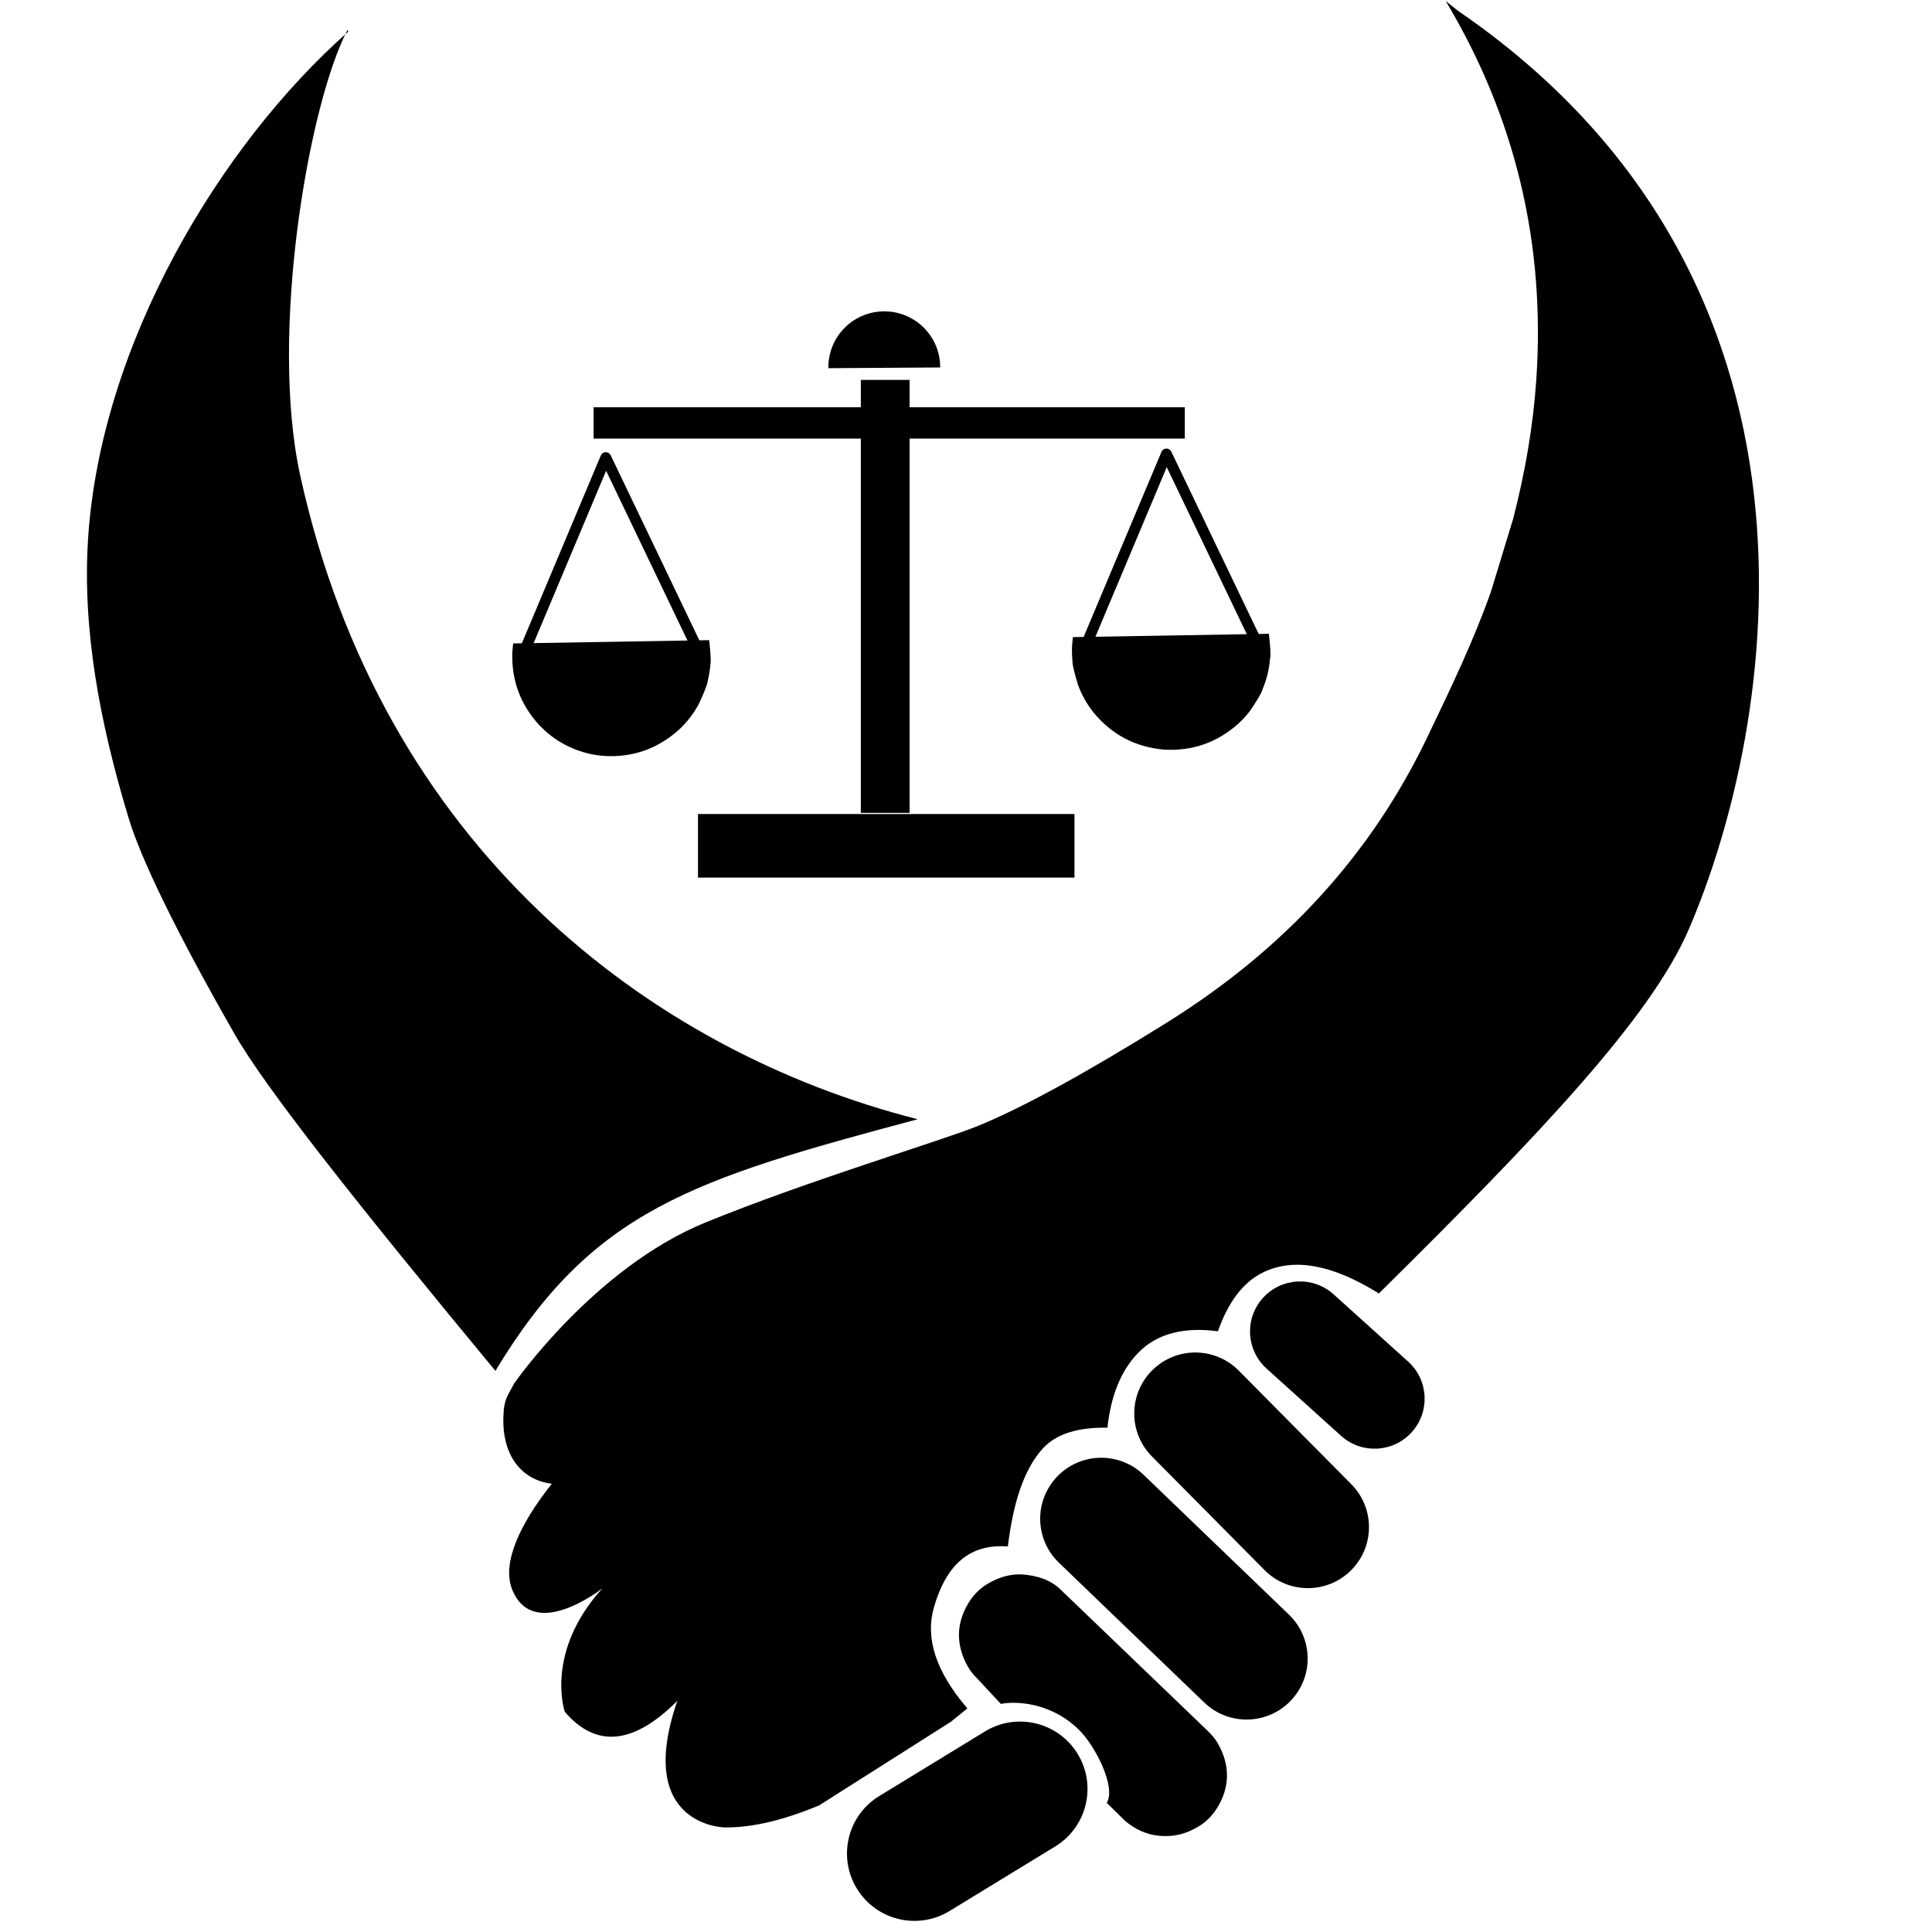 <svg xmlns="http://www.w3.org/2000/svg" xmlns:xlink="http://www.w3.org/1999/xlink" width="500" zoomAndPan="magnify" viewBox="0 0 375 375" height="500" preserveAspectRatio="xMidYMid meet" version="1.0"><path fill="#000000" d="M 115.215 79.047 L 229.969 79.047 C 229.969 81.074 229.969 83.098 229.969 85.125 C 191.719 85.125 153.465 85.125 115.215 85.125 C 115.215 83.098 115.215 81.074 115.215 79.047 " fill-opacity="1" fill-rule="nonzero"/><path fill="#000000" d="M 167.086 73.738 L 176.551 73.738 C 176.551 101.754 176.551 129.77 176.551 157.781 C 173.395 157.781 170.242 157.781 167.086 157.781 C 167.086 129.77 167.086 101.754 167.086 73.738 " fill-opacity="1" fill-rule="nonzero"/><path fill="#000000" d="M 135.477 157.996 L 208.555 157.996 C 208.555 162.113 208.555 166.227 208.555 170.344 C 184.195 170.344 159.836 170.344 135.477 170.344 C 135.477 166.227 135.477 162.109 135.477 157.996 " fill-opacity="1" fill-rule="nonzero"/><path fill="#000000" d="M 99.605 124.891 L 99.449 126.453 C 99.223 131.949 100.973 136.727 104.699 140.781 L 105.828 141.871 C 106.609 142.574 107.441 143.203 108.324 143.766 C 109.211 144.332 110.137 144.816 111.102 145.23 C 113.043 146.059 115.066 146.555 117.172 146.723 C 122.719 147.078 127.586 145.387 131.773 141.645 C 133.348 140.184 134.641 138.508 135.656 136.617 C 136.773 134.203 137.344 132.719 137.367 132.164 C 137.625 131.129 137.793 130.082 137.875 129.02 C 138.027 128.484 137.949 126.895 137.648 124.254 L 99.605 124.891 " fill-opacity="1" fill-rule="nonzero"/><path fill="#000000" d="M 100.02 127.891 L 116.617 88.41 C 116.777 88.031 117.145 87.781 117.559 87.77 C 117.973 87.762 118.352 87.992 118.531 88.363 L 136.477 125.816 C 136.727 126.34 136.508 126.965 135.984 127.215 C 135.461 127.465 134.836 127.242 134.586 126.723 L 116.637 89.27 L 118.551 89.223 L 101.953 128.703 C 101.727 129.234 101.113 129.484 100.578 129.262 C 100.043 129.039 99.793 128.422 100.02 127.891 Z M 100.02 127.891 " fill-opacity="1" fill-rule="nonzero"/><path fill="#000000" d="M 208.246 123.664 L 208.094 125.223 C 208.035 126.27 208.062 127.312 208.172 128.355 C 208.125 128.902 208.477 130.426 209.238 132.93 C 209.965 134.91 210.988 136.723 212.312 138.367 C 215.828 142.602 220.332 144.977 225.816 145.492 C 231.363 145.852 236.23 144.156 240.418 140.414 C 241.199 139.691 241.918 138.906 242.566 138.062 C 244.066 135.867 244.875 134.496 244.992 133.953 C 245.844 131.984 246.352 129.93 246.52 127.789 C 246.668 127.254 246.594 125.664 246.289 123.023 L 208.246 123.664 " fill-opacity="1" fill-rule="nonzero"/><path fill="#000000" d="M 208.836 127.188 L 225.438 87.711 C 225.598 87.328 225.965 87.078 226.379 87.066 C 226.789 87.059 227.172 87.289 227.348 87.664 L 245.297 125.113 C 245.547 125.637 245.328 126.262 244.805 126.512 C 244.281 126.762 243.656 126.539 243.406 126.02 L 225.457 88.566 L 227.371 88.52 L 210.77 128 C 210.547 128.531 209.934 128.785 209.398 128.559 C 208.863 128.336 208.613 127.723 208.836 127.188 Z M 208.836 127.188 " fill-opacity="1" fill-rule="nonzero"/><path fill="#000000" d="M 160.777 71.465 L 160.801 70.566 C 161.059 67.418 162.406 64.836 164.84 62.816 C 165.785 62.059 166.824 61.477 167.965 61.066 C 168.531 60.863 169.109 60.707 169.703 60.602 C 170.293 60.496 170.891 60.438 171.492 60.43 L 172.391 60.453 C 173.582 60.543 174.707 60.805 175.762 61.242 L 176.543 61.598 C 177.055 61.855 177.539 62.152 178.004 62.488 C 178.469 62.824 178.906 63.195 179.312 63.602 C 181.406 65.75 182.465 68.324 182.496 71.324 L 160.777 71.465 " fill-opacity="1" fill-rule="nonzero"/><path fill="#000000" d="M 67.602 6.133 C 42.559 28.273 19.516 66.891 17.094 104.586 C 15.969 122.09 19.305 140.105 24.984 158.855 C 27.328 166.586 34.008 180.559 45.559 200.75 C 51.59 211.285 69.375 233.719 96.16 266.086 C 114.988 234.848 134.367 228.926 178.129 217.242 C 126.059 204.02 74.09 164.332 58.281 92.328 C 52.172 64.516 60.008 19.93 67.445 5.82 Z M 67.602 6.133 " fill-opacity="1" fill-rule="nonzero"/><path fill="#000000" d="M 280.617 0.195 L 280.617 0.203 C 294.121 22.773 299.996 47.289 298.191 73.742 C 297.59 82.547 296.07 91.551 293.688 100.746 L 289.441 114.684 C 286.164 124.07 281.66 133.48 276.891 143.391 C 266.215 165.562 249.676 184.043 226.402 198.535 C 210.93 208.172 198.809 214.832 189.988 218.473 C 183.113 221.312 156.691 229.18 136.816 237.332 C 115.289 246.16 99.789 268.535 99.789 268.535 C 98.633 270.859 97.746 271.418 97.695 275.406 C 97.598 283.25 101.84 287.379 107.105 287.992 C 100.879 295.848 97.336 303.449 99.434 308.574 C 103.625 318.832 116.922 308.293 116.922 308.293 C 105.645 320.723 109.625 332.258 109.625 332.258 C 115.699 339.352 122.98 338.641 131.469 330.133 C 123.078 354.461 140.621 354.699 140.621 354.699 C 146.203 354.773 152.312 353.184 158.953 350.449 L 184.57 334.195 L 187.766 331.602 C 181.551 324.352 179.57 317.859 181.281 311.957 C 183.707 303.586 188.309 299.605 195.625 300.176 C 196.648 291.711 198.723 285.25 202.348 281.219 C 205.035 278.227 209.398 277.012 214.953 277.117 C 215.594 271.168 217.43 266.195 220.895 262.609 C 224.582 258.793 229.895 257.531 236.398 258.402 C 238.383 252.77 241.27 248.848 245.215 246.949 C 251.246 244.043 258.77 245.52 267.637 251.062 C 298.75 220.305 320.414 197.531 327.793 180.383 C 344.785 140.871 359.504 54.453 282.934 2.055 Z M 280.617 0.195 " fill-opacity="1" fill-rule="nonzero"/><path fill="#000000" d="M 258.859 251.234 L 273.32 264.285 C 277.301 267.879 277.609 274.016 274.012 277.992 C 270.418 281.969 264.273 282.281 260.293 278.688 L 245.832 265.633 C 241.852 262.039 241.539 255.902 245.137 251.926 C 248.734 247.949 254.879 247.641 258.859 251.234 Z M 258.859 251.234 " fill-opacity="1" fill-rule="nonzero"/><path fill="#000000" d="M 240.434 266.031 L 262.289 288.09 C 266.895 292.734 266.855 300.23 262.203 304.832 C 257.551 309.43 250.047 309.395 245.441 304.746 L 223.586 282.688 C 218.98 278.043 219.02 270.547 223.672 265.945 C 228.324 261.348 235.828 261.383 240.434 266.031 Z M 240.434 266.031 " fill-opacity="1" fill-rule="nonzero"/><path fill="#000000" d="M 221.973 286.262 L 250.184 313.398 C 254.898 317.934 255.043 325.426 250.5 330.137 C 245.961 334.848 238.457 334.988 233.742 330.453 L 205.531 303.316 C 200.816 298.781 200.676 291.289 205.215 286.578 C 209.754 281.867 217.258 281.727 221.973 286.262 Z M 221.973 286.262 " fill-opacity="1" fill-rule="nonzero"/><path fill="#000000" d="M 198.039 305.574 L 197.262 305.598 C 195.156 305.734 193.223 306.449 191.379 307.613 C 190.152 308.391 188.758 309.66 187.621 311.762 C 185.52 315.633 185.688 319.605 187.84 323.453 C 188.352 324.363 189.031 325.18 189.816 325.941 L 194.266 330.73 C 196.805 330.199 203.781 330.219 209.426 335.754 C 212.598 338.867 216.684 346.879 214.816 349.93 L 218.027 353.074 C 218.199 353.297 218.785 353.82 219.867 354.527 C 222.051 355.945 224.461 356.52 227.023 356.359 C 229.133 356.23 231.066 355.512 232.91 354.344 C 234.133 353.57 235.527 352.297 236.668 350.199 C 238.77 346.324 238.598 342.352 236.445 338.508 C 235.938 337.594 235.258 336.777 234.473 336.02 L 205.672 308.355 C 203.848 306.672 201.305 305.746 198.039 305.574 Z M 198.039 305.574 " fill-opacity="1" fill-rule="nonzero"/><path fill="#000000" d="M 170.656 348.613 L 191.164 336.082 C 197.332 332.312 205.387 334.25 209.16 340.41 C 212.934 346.57 210.992 354.617 204.828 358.387 L 184.32 370.918 C 178.152 374.688 170.098 372.75 166.324 366.59 C 162.551 360.43 164.492 352.383 170.656 348.613 Z M 170.656 348.613 " fill-opacity="1" fill-rule="nonzero"/></svg>
